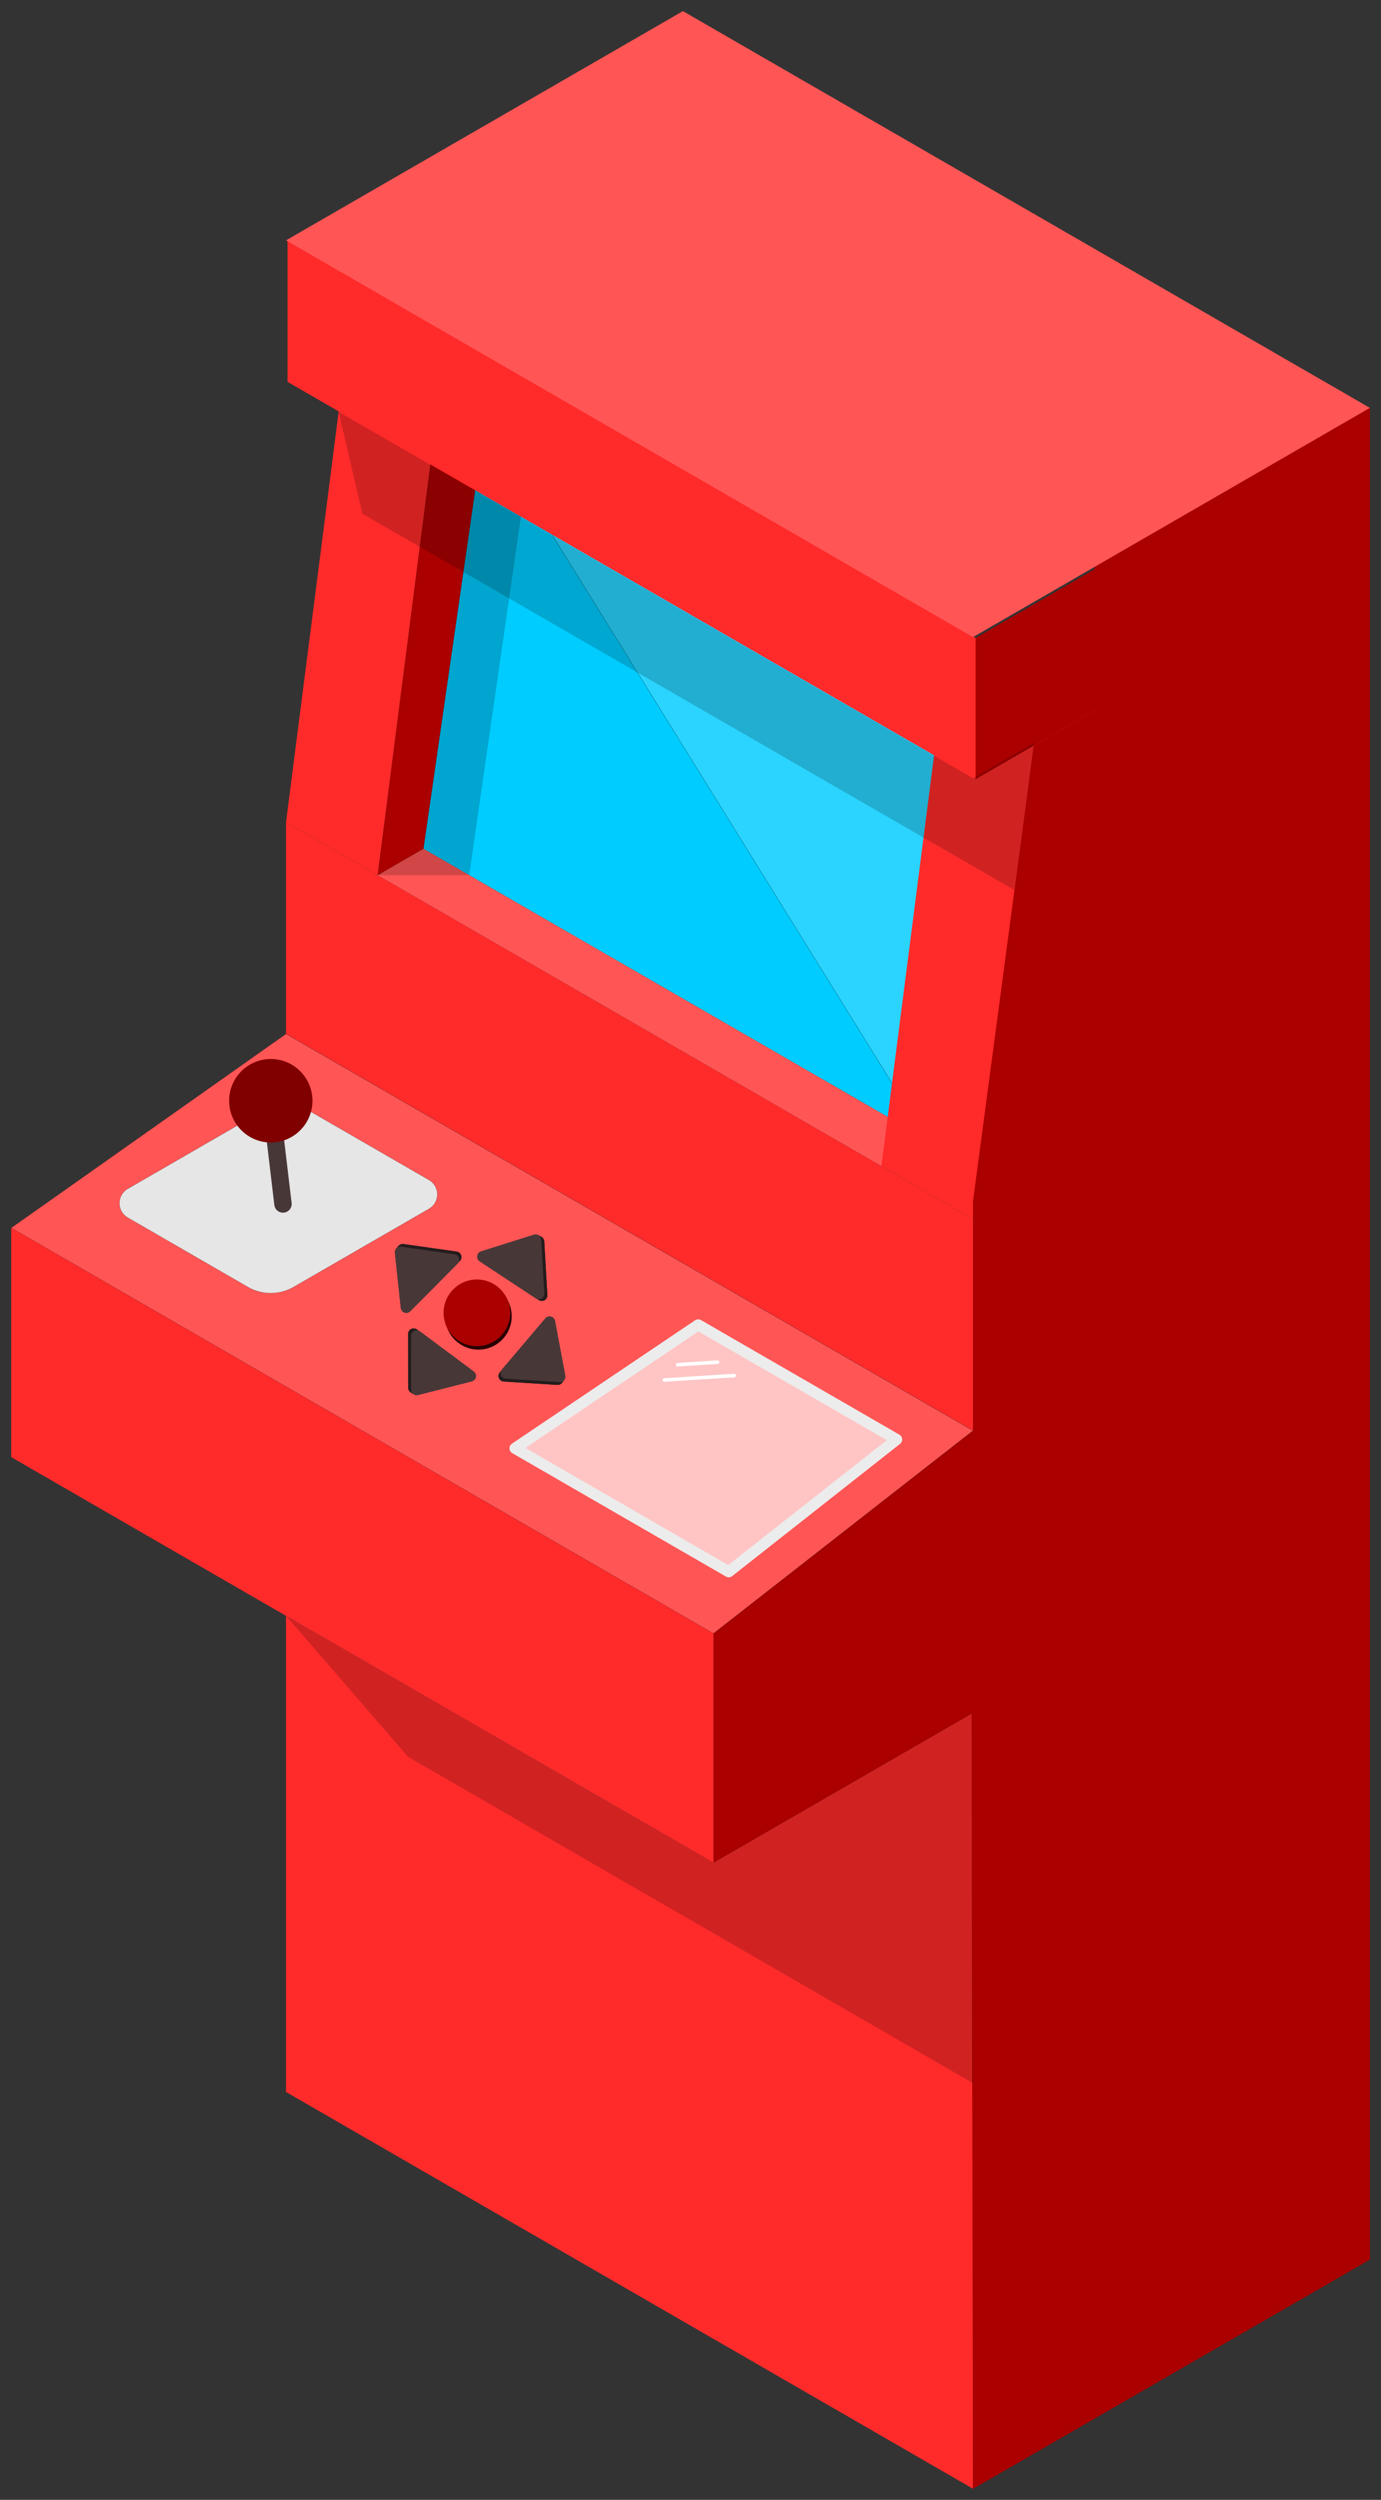 <?xml version="1.0" encoding="UTF-8" standalone="no"?>
<!-- Created with Inkscape (http://www.inkscape.org/) -->

<svg
   width="3109.209mm"
   height="5626.093mm"
   viewBox="0 0 3109.209 5626.093"
   version="1.1"
   id="svg5"
   inkscape:version="1.1 (c68e22c387, 2021-05-23)"
   sodipodi:docname="arcade.svg"
   xmlns:inkscape="http://www.inkscape.org/namespaces/inkscape"
   xmlns:sodipodi="http://sodipodi.sourceforge.net/DTD/sodipodi-0.dtd"
   xmlns="http://www.w3.org/2000/svg"
   xmlns:svg="http://www.w3.org/2000/svg">
  <rect x="0" y="0" width="3109.209" height="5626.093" fill="#333333" stroke="none"/>
  <sodipodi:namedview
     id="namedview7"
     pagecolor="#ffffff"
     bordercolor="#666666"
     borderopacity="1.0"
     inkscape:pageshadow="2"
     inkscape:pageopacity="0.0"
     inkscape:pagecheckerboard="false"
     inkscape:document-units="mm"
     showgrid="false"
     width="1200mm"
     fit-margin-top="25"
     lock-margins="true"
     fit-margin-left="25"
     fit-margin-right="25"
     fit-margin-bottom="25"
     inkscape:zoom="0.04"
     inkscape:cx="4937.5"
     inkscape:cy="14125"
     inkscape:window-width="1920"
     inkscape:window-height="1047"
     inkscape:window-x="-9"
     inkscape:window-y="-9"
     inkscape:window-maximized="1"
     inkscape:current-layer="layer1"
     showborder="false">
    <inkscape:grid
       type="axonomgrid"
       id="grid824"
       units="px"
       spacingy="7.937"
       originx="-1418.311"
       originy="-848.125" />
  </sodipodi:namedview>
  <defs
     id="defs2">
    <inkscape:path-effect
       effect="fillet_chamfer"
       id="path-effect1205"
       is_visible="true"
       lpeversion="1"
       satellites_param="F,1,1,1,0,0.136,0,1 @ F,1,1,1,0,0.136,0,1 @ F,1,1,1,0,0.136,0,1 @ F,1,0,1,0,0.136,0,1"
       unit="px"
       method="auto"
       mode="F"
       radius="0"
       chamfer_steps="1"
       flexible="true"
       use_knot_distance="true"
       apply_no_radius="true"
       apply_with_radius="true"
       only_selected="false"
       hide_knots="false" />
    <inkscape:path-effect
       effect="fillet_chamfer"
       id="path-effect18429"
       is_visible="true"
       lpeversion="1"
       satellites_param="F,1,0,1,0,0.167,0,1 @ F,1,1,1,0,0.167,0,1 @ F,1,1,1,0,0.167,0,1 @ F,1,1,1,0,0.167,0,1"
       unit="px"
       method="auto"
       mode="F"
       radius="0"
       chamfer_steps="1"
       flexible="true"
       use_knot_distance="true"
       apply_no_radius="true"
       apply_with_radius="true"
       only_selected="false"
       hide_knots="false" />
    <inkscape:path-effect
       effect="fillet_chamfer"
       id="path-effect18332"
       is_visible="true"
       lpeversion="1"
       satellites_param="F,1,1,1,0,0.018,0,1 @ F,1,1,1,0,0.018,0,1 @ F,1,0,1,0,0.018,0,1 @ F,1,1,1,0,0.018,0,1"
       unit="px"
       method="auto"
       mode="F"
       radius="0"
       chamfer_steps="1"
       flexible="true"
       use_knot_distance="true"
       apply_no_radius="true"
       apply_with_radius="true"
       only_selected="false"
       hide_knots="false" />
    <inkscape:path-effect
       effect="fillet_chamfer"
       id="path-effect1662"
       is_visible="true"
       lpeversion="1"
       satellites_param="F,1,1,1,0,0.06,0,1 @ F,1,0,1,0,0,0,1 @ F,1,0,1,0,0,0,1 @ F,1,0,1,0,0.017,0,1"
       unit="px"
       method="auto"
       mode="F"
       radius="0"
       chamfer_steps="1"
       flexible="true"
       use_knot_distance="true"
       apply_no_radius="true"
       apply_with_radius="true"
       only_selected="false"
       hide_knots="false" />
    <inkscape:path-effect
       effect="fillet_chamfer"
       id="path-effect1561"
       is_visible="true"
       lpeversion="1"
       satellites_param="F,1,1,1,0,0.06,0,1 @ F,1,0,1,0,0,0,1 @ F,1,0,1,0,0,0,1 @ F,1,0,1,0,0.017,0,1"
       unit="px"
       method="auto"
       mode="F"
       radius="0"
       chamfer_steps="1"
       flexible="true"
       use_knot_distance="true"
       apply_no_radius="true"
       apply_with_radius="true"
       only_selected="false"
       hide_knots="false" />
  </defs>
  <g
     inkscape:label="Layer 1"
     inkscape:groupmode="layer"
     id="layer1"
     transform="translate(-1418.311,-848.125)">
    <path
       style="fill:#aa0000;fill-opacity:1;stroke:none;stroke-width:0.265px;stroke-linecap:butt;stroke-linejoin:miter;stroke-opacity:1"
       d="m 3746.371,2520.156 137.482,-396.875 618.667,-357.187 V 5933.281 l -893.63,515.937 c 0,0 0,-2897.187 0,-2897.187 z"
       id="path8406"
       sodipodi:nodetypes="ccccccc" />
    <path
       style="fill:#ff2a2a;fill-opacity:1;stroke:none;stroke-width:0.265px;stroke-linecap:butt;stroke-linejoin:miter;stroke-opacity:1"
       d="M 2062.223,5556.25 3608.89,6449.218 V 4702.968 l -584.296,337.344 -962.371,-555.625"
       id="path6836"
       sodipodi:nodetypes="ccccc" />
    <g
       id="g842"
       transform="matrix(1,0,0,0.977,-11.457,-3.562)">
      <path
         style="fill:#2ad4ff;fill-opacity:1;stroke:none;stroke-width:0.265px;stroke-linecap:butt;stroke-linejoin:miter;stroke-opacity:1"
         d="m 2520.495,1852.083 1134.223,670.312 -137.482,975 z"
         id="path1558"
         sodipodi:nodetypes="cccc" />
      <path
         style="fill:#00ccff;fill-opacity:1;stroke:#000000;stroke-width:0.265px;stroke-linecap:butt;stroke-linejoin:miter;stroke-opacity:1"
         d="m 3517.236,3497.396 -1134.223,-670.312 137.482,-975 z"
         id="path7757"
         sodipodi:nodetypes="cccc" />
    </g>
    <path
       style="fill:#000000;fill-opacity:0.184;stroke:none;stroke-width:0.265px;stroke-linecap:butt;stroke-linejoin:miter;stroke-opacity:1"
       d="m 2509.038,1805.781 103.111,59.531 -137.481,952.5 -103.111,-59.531 z"
       id="path1763"
       sodipodi:nodetypes="ccccc" />
    <path
       style="fill:#ff5555;fill-opacity:1;stroke:none;stroke-width:0.265px;stroke-linecap:butt;stroke-linejoin:miter;stroke-opacity:1"
       d="m 2371.556,2758.281 -103.111,59.531 1134.223,654.844 103.111,-59.531 z"
       id="path888"
       sodipodi:nodetypes="ccccc" />
    <path
       style="fill:#aa0000;stroke:none;stroke-width:0.265px;stroke-linecap:butt;stroke-linejoin:miter;stroke-opacity:1"
       d="m 2268.445,2817.812 103.111,-59.531 137.482,-952.5 -103.111,-59.531 z"
       id="path3946"
       sodipodi:nodetypes="ccccc" />
    <path
       style="fill:#ff2a2a;stroke:none;stroke-width:0.265px;stroke-linecap:butt;stroke-linejoin:miter;stroke-opacity:1"
       d="m 2405.927,1746.25 -206.222,-119.062 -137.482,1071.562 206.222,119.062 z"
       id="path4235"
       sodipodi:nodetypes="ccccc" />
    <path
       style="fill:#ff2a2a;stroke:none;stroke-width:0.265px;stroke-linecap:butt;stroke-linejoin:miter;stroke-opacity:1"
       d="m 3746.372,2520.156 -206.222,-119.062 -137.482,1071.562 206.222,119.062 z"
       id="path6828"
       sodipodi:nodetypes="ccccc" />
    <path
       style="fill:#000000;fill-opacity:0.18;stroke:none;stroke-width:0.265px;stroke-linecap:butt;stroke-linejoin:miter;stroke-opacity:1"
       d="m 2268.445,2817.812 h 206.222 l -103.111,-59.531 z"
       id="path11745" />
    <path
       style="fill:#aa0000;fill-opacity:1;stroke:none;stroke-width:0.265px;stroke-linecap:butt;stroke-linejoin:miter;stroke-opacity:1"
       d="m 3746.371,2520.156 137.482,-396.875 618.667,-357.187 V 5933.281 l -893.63,515.937 -3.113,-1744.453 -581.183,335.546 V 4524.375 L 3608.89,4067.968 v -515.937 z"
       id="path11944"
       sodipodi:nodetypes="ccccccccccc" />
    <path
       style="fill:#ff2a2a;fill-opacity:1;stroke:none;stroke-width:0.265px;stroke-linecap:butt;stroke-linejoin:miter;stroke-opacity:1"
       d="m 2062.223,2698.75 v 476.25 l 1546.667,892.969 v -476.25 z"
       id="path15173"
       sodipodi:nodetypes="ccccc" />
    <path
       style="fill:#ff5555;fill-opacity:1;stroke:#000000;stroke-width:0.265px;stroke-linecap:butt;stroke-linejoin:miter;stroke-opacity:1"
       d="m 2062.223,3175 -618.667,436.562 1581.037,912.812 584.296,-456.406 z"
       id="path28131"
       sodipodi:nodetypes="ccccc" />
    <g
       id="g9150-2"
       transform="rotate(96.939,2500.486,3860.578)">
      <path
         style="fill:#241c1c;stroke:#241c1c;stroke-width:25;stroke-linecap:round;stroke-linejoin:round;stroke-miterlimit:4;stroke-dasharray:none;stroke-opacity:1"
         d="m 2451.688,3714.998 126.091,83.096 -7.028,-120.716 z"
         id="path1285-0"
         sodipodi:nodetypes="cccc" />
      <path
         style="fill:#241c1c;fill-opacity:1;stroke:none;stroke-width:0.265px;stroke-linecap:butt;stroke-linejoin:miter;stroke-opacity:1"
         d="m 2576.209,3666.141 -6.072,-3.54 2.532,6.873 c 0.336,-0.665 3.54,-3.333 3.54,-3.333 z"
         id="path5258-8"
         sodipodi:nodetypes="cccc" />
      <path
         style="fill:#483737;stroke:#483737;stroke-width:25;stroke-linecap:round;stroke-linejoin:round;stroke-miterlimit:4;stroke-dasharray:none;stroke-opacity:1"
         d="m 2444.814,3711.029 126.091,83.096 -7.028,-120.716 z"
         id="path894-2"
         sodipodi:nodetypes="cccc" />
      <path
         style="fill:#241c1c;stroke:#241c1c;stroke-width:25;stroke-linecap:round;stroke-linejoin:round;stroke-miterlimit:4;stroke-dasharray:none;stroke-opacity:1"
         d="m 2451.688,3714.998 126.091,83.096 -7.028,-120.716 z"
         id="path8976-6"
         sodipodi:nodetypes="cccc" />
      <path
         style="fill:#241c1c;fill-opacity:1;stroke:none;stroke-width:0.265px;stroke-linecap:butt;stroke-linejoin:miter;stroke-opacity:1"
         d="m 2576.209,3666.141 -6.072,-3.54 2.532,6.873 c 0.336,-0.665 3.54,-3.333 3.54,-3.333 z"
         id="path8978-5"
         sodipodi:nodetypes="cccc" />
      <path
         style="fill:#483737;stroke:#483737;stroke-width:25;stroke-linecap:round;stroke-linejoin:round;stroke-miterlimit:4;stroke-dasharray:none;stroke-opacity:1"
         d="m 2444.814,3711.029 126.091,83.096 -7.028,-120.716 z"
         id="path8980-8"
         sodipodi:nodetypes="cccc" />
    </g>
    <path
       id="path1244"
       style="fill:#ff2a2a;fill-opacity:1;stroke:none;stroke-width:1px;stroke-linecap:butt;stroke-linejoin:miter;stroke-opacity:1"
       d="m 8321.728,1106.314 v 1200.002 l 5845.672,3375 1039.231,-600 -5845.672,-3375 z"
       transform="matrix(0.265,0,0,0.265,-139.568,1096.35)" />
    <path
       style="fill:#ff5555;fill-opacity:1;stroke:none;stroke-width:0.265px;stroke-linecap:butt;stroke-linejoin:miter;stroke-opacity:1"
       d="M 2062.223,1389.062 3608.89,2282.031 4502.52,1766.094 2955.853,873.125 Z"
       id="path2826"
       sodipodi:nodetypes="ccccc" />
    <path
       id="path14946"
       style="fill:#aa0000;fill-opacity:1;stroke:none;stroke-width:2.667px;stroke-linecap:butt;stroke-linejoin:miter;stroke-opacity:1"
       d="m 15206.631,3881.314 -1039.229,600 v 0 0 1200 l 1039.231,-600 z"
       transform="matrix(0.265,0,0,0.265,-139.568,1096.35)" />
    <path
       style="fill:#ff2a2a;fill-opacity:1;stroke:none;stroke-width:0.265px;stroke-linecap:butt;stroke-linejoin:miter;stroke-opacity:1"
       d="m 1443.556,3611.562 v 515.938 l 1581.038,912.812 v -515.938 z"
       id="path3442" />
    <path
       style="fill:#000000;fill-opacity:0.18;stroke:none;stroke-width:0.265px;stroke-linecap:butt;stroke-linejoin:miter;stroke-opacity:1"
       d="m 2180.727,1774.999 53.348,229.219 1468.004,847.08 44.292,-331.143 -137.481,79.375 z"
       id="path1326"
       sodipodi:nodetypes="cccccc" />
    <path
       style="fill:#000000;fill-opacity:0.18;stroke:none;stroke-width:0.265px;stroke-linecap:butt;stroke-linejoin:miter;stroke-opacity:1"
       d="m 2062.223,4484.687 274.963,317.5 1271.704,734.219 -3.113,-831.64 -581.183,335.546 z"
       id="path853"
       sodipodi:nodetypes="cccccc" />
    <g
       id="path886"
       transform="translate(1.6883811e-4,-55.506)">
      <path
         style="color:#000000;fill:#e6e6e6;stroke-width:0.265px;-inkscape-stroke:none"
         d="m 1706.021,3579.091 304.647,-175.888 a 103.111,103.111 -180 0 1 103.111,0 l 270.276,156.044 a 37.495,37.495 90 0 1 0,64.943 l -304.647,175.888 a 103.111,103.111 -180 0 1 -103.111,0 l -270.276,-156.044 a 37.495,37.495 90 0 1 0,-64.943 z"
         id="path1308" />
      <path
         style="color:#000000;fill:#000000;-inkscape-stroke:none"
         d="m 2062.223,3389.256 c -17.825,0 -35.649,4.611 -51.621,13.832 l -304.647,175.889 c -25.079,14.479 -25.079,50.692 0,65.172 l 270.275,156.045 c 31.943,18.442 71.301,18.442 103.244,0 l 304.647,-175.889 c 25.079,-14.48 25.079,-50.692 0,-65.172 l -270.277,-156.045 c -15.972,-9.221 -33.796,-13.832 -51.621,-13.832 z m 0,0.266 c 17.779,0 35.559,4.599 51.49,13.797 l 270.275,156.043 c 24.914,14.384 24.914,50.331 0,64.715 l -304.647,175.887 c -31.862,18.395 -71.117,18.395 -102.978,0 l -270.275,-156.043 c -24.914,-14.384 -24.914,-50.331 0,-64.715 l 304.647,-175.887 c 15.931,-9.198 33.709,-13.797 51.488,-13.797 z"
         id="path1310" />
    </g>
    <ellipse
       style="fill:#d40000;fill-opacity:0;stroke-width:10;stroke-linecap:square;stroke-linejoin:round"
       id="path1523"
       cx="2027.852"
       cy="3333.75"
       rx="68.741"
       ry="59.531" />
    <g
       id="g1979"
       transform="matrix(1.566,0,0,1.566,-1143.826,-2078.753)">
      <path
         style="fill:#6c5353;stroke:#483737;stroke-width:25;stroke-linecap:round;stroke-linejoin:miter;stroke-miterlimit:4;stroke-dasharray:none;stroke-opacity:1"
         d="m 2027.852,3472.656 15.094,126.669"
         id="path1203"
         sodipodi:nodetypes="cc" />
      <ellipse
         style="fill:#800000;fill-opacity:1;stroke:none;stroke-width:10;stroke-linecap:square;stroke-linejoin:round"
         id="path880"
         cx="2025.426"
         cy="3450.959"
         rx="59.9"
         ry="60" />
    </g>
    <g
       id="g9150"
       transform="translate(60.403,-34.629)">
      <path
         style="fill:#241c1c;stroke:#241c1c;stroke-width:25;stroke-linecap:round;stroke-linejoin:round;stroke-miterlimit:4;stroke-dasharray:none;stroke-opacity:1"
         d="m 2451.688,3714.998 126.091,83.096 -7.028,-120.716 z"
         id="path1285"
         sodipodi:nodetypes="cccc" />
      <path
         style="fill:#241c1c;fill-opacity:1;stroke:none;stroke-width:0.265px;stroke-linecap:butt;stroke-linejoin:miter;stroke-opacity:1"
         d="m 2576.209,3666.141 -6.072,-3.54 2.532,6.873 c 0.336,-0.665 3.54,-3.333 3.54,-3.333 z"
         id="path5258"
         sodipodi:nodetypes="cccc" />
      <path
         style="fill:#483737;stroke:#483737;stroke-width:25;stroke-linecap:round;stroke-linejoin:round;stroke-miterlimit:4;stroke-dasharray:none;stroke-opacity:1"
         d="m 2444.814,3711.029 126.091,83.096 -7.028,-120.716 z"
         id="path894"
         sodipodi:nodetypes="cccc" />
      <path
         style="fill:#241c1c;stroke:#241c1c;stroke-width:25;stroke-linecap:round;stroke-linejoin:round;stroke-miterlimit:4;stroke-dasharray:none;stroke-opacity:1"
         d="m 2451.688,3714.998 126.091,83.096 -7.028,-120.716 z"
         id="path8976"
         sodipodi:nodetypes="cccc" />
      <path
         style="fill:#241c1c;fill-opacity:1;stroke:none;stroke-width:0.265px;stroke-linecap:butt;stroke-linejoin:miter;stroke-opacity:1"
         d="m 2576.209,3666.141 -6.072,-3.54 2.532,6.873 c 0.336,-0.665 3.54,-3.333 3.54,-3.333 z"
         id="path8978"
         sodipodi:nodetypes="cccc" />
      <path
         style="fill:#483737;stroke:#483737;stroke-width:25;stroke-linecap:round;stroke-linejoin:round;stroke-miterlimit:4;stroke-dasharray:none;stroke-opacity:1"
         d="m 2444.814,3711.029 126.091,83.096 -7.028,-120.716 z"
         id="path8980"
         sodipodi:nodetypes="cccc" />
    </g>
    <g
       id="g9150-8"
       transform="rotate(-176.718,2464.47,3827.485)">
      <path
         style="fill:#241c1c;stroke:#241c1c;stroke-width:25;stroke-linecap:round;stroke-linejoin:round;stroke-miterlimit:4;stroke-dasharray:none;stroke-opacity:1"
         d="m 2451.688,3714.998 126.091,83.096 -7.028,-120.716 z"
         id="path1285-3"
         sodipodi:nodetypes="cccc" />
      <path
         style="fill:#241c1c;fill-opacity:1;stroke:none;stroke-width:0.265px;stroke-linecap:butt;stroke-linejoin:miter;stroke-opacity:1"
         d="m 2576.209,3666.141 -6.072,-3.54 2.532,6.873 c 0.336,-0.665 3.54,-3.333 3.54,-3.333 z"
         id="path5258-6"
         sodipodi:nodetypes="cccc" />
      <path
         style="fill:#483737;stroke:#483737;stroke-width:25;stroke-linecap:round;stroke-linejoin:round;stroke-miterlimit:4;stroke-dasharray:none;stroke-opacity:1"
         d="m 2444.814,3711.029 126.091,83.096 -7.028,-120.716 z"
         id="path894-9"
         sodipodi:nodetypes="cccc" />
      <path
         style="fill:#241c1c;stroke:#241c1c;stroke-width:25;stroke-linecap:round;stroke-linejoin:round;stroke-miterlimit:4;stroke-dasharray:none;stroke-opacity:1"
         d="m 2451.688,3714.998 126.091,83.096 -7.028,-120.716 z"
         id="path8976-7"
         sodipodi:nodetypes="cccc" />
      <path
         style="fill:#241c1c;fill-opacity:1;stroke:none;stroke-width:0.265px;stroke-linecap:butt;stroke-linejoin:miter;stroke-opacity:1"
         d="m 2576.209,3666.141 -6.072,-3.54 2.532,6.873 c 0.336,-0.665 3.54,-3.333 3.54,-3.333 z"
         id="path8978-4"
         sodipodi:nodetypes="cccc" />
      <path
         style="fill:#483737;stroke:#483737;stroke-width:25;stroke-linecap:round;stroke-linejoin:round;stroke-miterlimit:4;stroke-dasharray:none;stroke-opacity:1"
         d="m 2444.814,3711.029 126.091,83.096 -7.028,-120.716 z"
         id="path8980-7"
         sodipodi:nodetypes="cccc" />
    </g>
    <g
       id="g1031"
       transform="rotate(-78.61,2437.465,3818.948)">
      <path
         style="fill:#241c1c;stroke:#241c1c;stroke-width:25;stroke-linecap:round;stroke-linejoin:round;stroke-miterlimit:4;stroke-dasharray:none;stroke-opacity:1"
         d="m 2451.688,3714.998 126.091,83.096 -7.028,-120.716 z"
         id="path1019"
         sodipodi:nodetypes="cccc" />
      <path
         style="fill:#241c1c;fill-opacity:1;stroke:none;stroke-width:0.265px;stroke-linecap:butt;stroke-linejoin:miter;stroke-opacity:1"
         d="m 2576.209,3666.141 -6.072,-3.54 2.532,6.873 c 0.336,-0.665 3.54,-3.333 3.54,-3.333 z"
         id="path1021"
         sodipodi:nodetypes="cccc" />
      <path
         style="fill:#483737;stroke:#483737;stroke-width:25;stroke-linecap:round;stroke-linejoin:round;stroke-miterlimit:4;stroke-dasharray:none;stroke-opacity:1"
         d="m 2444.814,3711.029 126.091,83.096 -7.028,-120.716 z"
         id="path1023"
         sodipodi:nodetypes="cccc" />
      <path
         style="fill:#241c1c;stroke:#241c1c;stroke-width:25;stroke-linecap:round;stroke-linejoin:round;stroke-miterlimit:4;stroke-dasharray:none;stroke-opacity:1"
         d="m 2451.688,3714.998 126.091,83.096 -7.028,-120.716 z"
         id="path1025"
         sodipodi:nodetypes="cccc" />
      <path
         style="fill:#241c1c;fill-opacity:1;stroke:none;stroke-width:0.265px;stroke-linecap:butt;stroke-linejoin:miter;stroke-opacity:1"
         d="m 2576.209,3666.141 -6.072,-3.54 2.532,6.873 c 0.336,-0.665 3.54,-3.333 3.54,-3.333 z"
         id="path1027"
         sodipodi:nodetypes="cccc" />
      <path
         style="fill:#483737;stroke:#483737;stroke-width:25;stroke-linecap:round;stroke-linejoin:round;stroke-miterlimit:4;stroke-dasharray:none;stroke-opacity:1"
         d="m 2444.814,3711.029 126.091,83.096 -7.028,-120.716 z"
         id="path1029"
         sodipodi:nodetypes="cccc" />
    </g>
    <circle
       style="fill:#2b0000;fill-opacity:1;stroke-width:10;stroke-linecap:square;stroke-linejoin:round"
       id="circle1354"
       cx="2495.459"
       cy="3810.597"
       r="75" />
    <circle
       style="fill:#aa0000;fill-opacity:1;stroke-width:10;stroke-linecap:square;stroke-linejoin:round"
       id="path1055"
       cx="2491.951"
       cy="3802.704"
       r="75" />
    <path
       style="fill:#fff9f9;fill-opacity:0.678;stroke:#ececec;stroke-width:25;stroke-linecap:butt;stroke-linejoin:round;stroke-miterlimit:4;stroke-dasharray:none;stroke-opacity:1"
       d="m 2990.223,3829.844 c 0,0 0,0 446.815,257.969 l -378.074,297.656 -481.185,-277.812 z"
       id="path1681"
       sodipodi:nodetypes="ccccc" />
    <path
       style="fill:none;stroke:#ffffff;stroke-width:8;stroke-linecap:round;stroke-linejoin:miter;stroke-miterlimit:4;stroke-dasharray:none;stroke-opacity:1"
       d="m 2914.303,3953.849 157.096,-9.922"
       id="path3057" />
    <path
       style="fill:none;stroke:#ffffff;stroke-width:8;stroke-linecap:round;stroke-linejoin:miter;stroke-miterlimit:4;stroke-dasharray:none;stroke-opacity:1"
       d="m 2944.068,3919.537 89.71,-5.788"
       id="path3059" />
  </g>
</svg>
